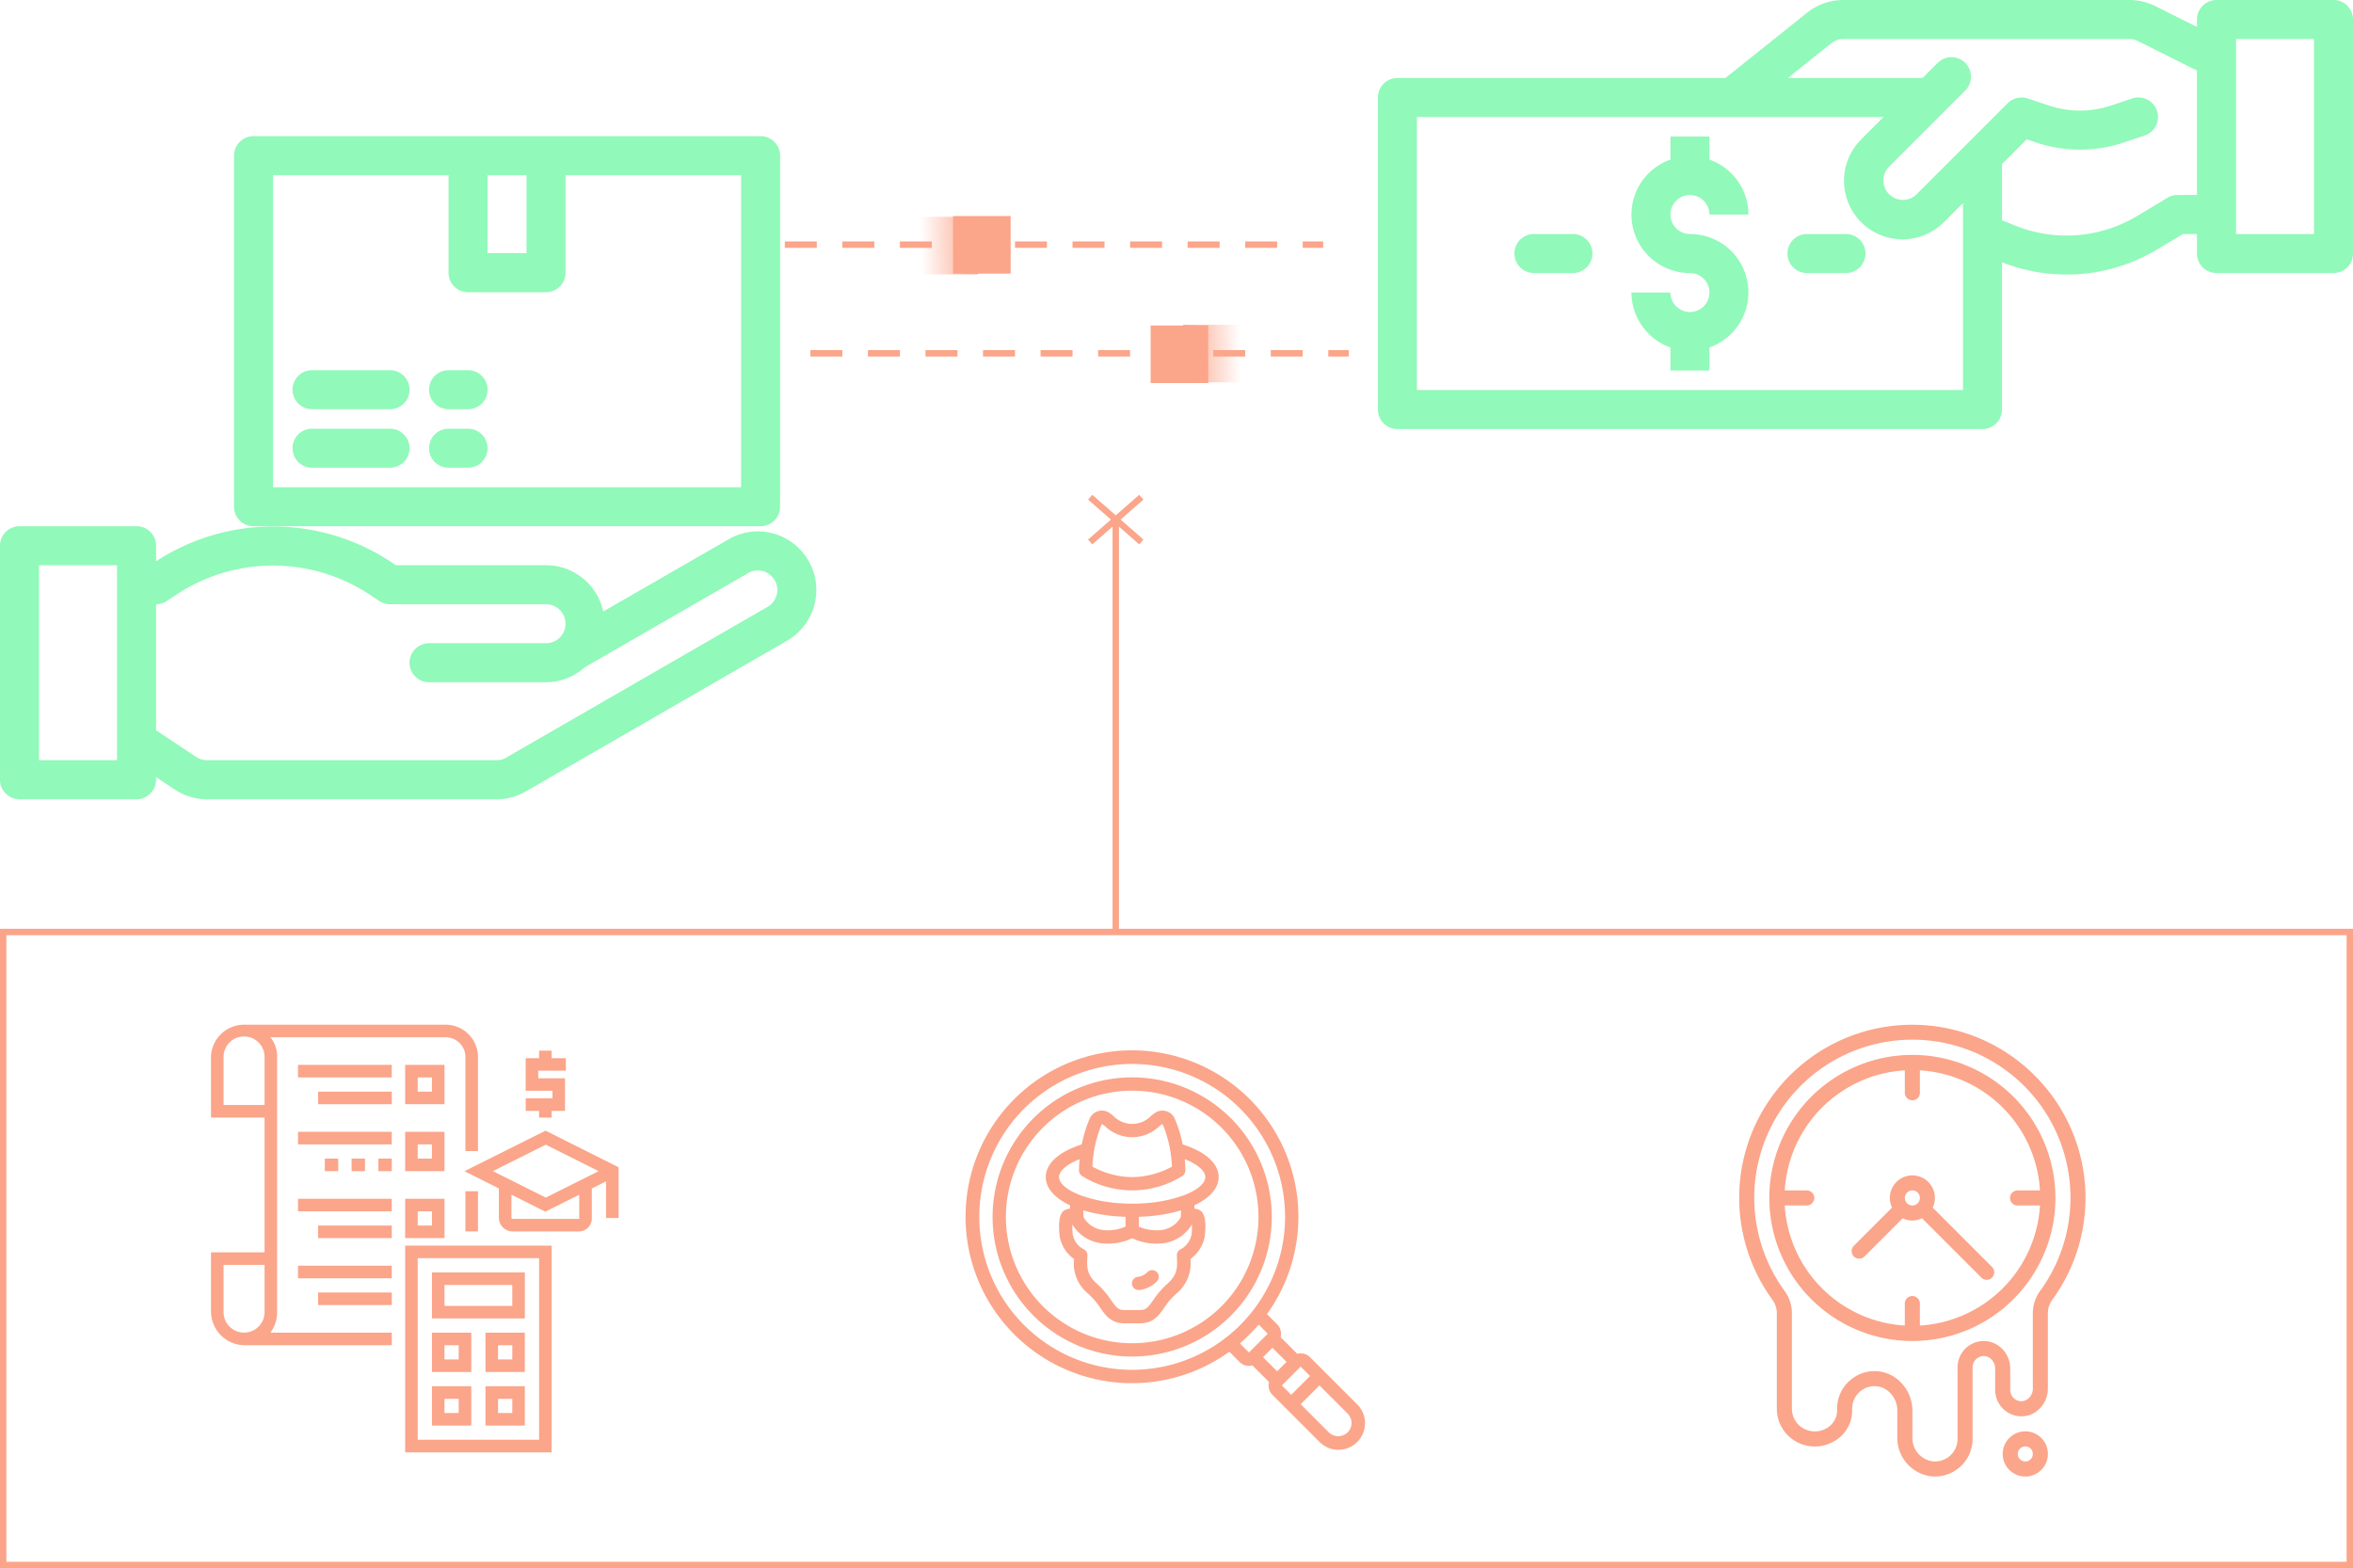 <svg xmlns="http://www.w3.org/2000/svg" xmlns:xlink="http://www.w3.org/1999/xlink" width="368" height="245.263" viewBox="0 0 368 245.263">
  <defs>
    <linearGradient id="linear-gradient" x1="0.994" y1="0.521" x2="0.007" y2="0.554" gradientUnits="objectBoundingBox">
      <stop offset="0" stop-color="#fba58a"/>
      <stop offset="1" stop-color="#fba58a" stop-opacity="0"/>
    </linearGradient>
  </defs>
  <g id="Group_3059" data-name="Group 3059" transform="translate(-121 -1293.737)">
    <g id="Group_3058" data-name="Group 3058" transform="translate(-10 2)">
      <path id="Path_4107" data-name="Path 4107" d="M44,126.66v-84.2" transform="translate(380.402 1285.999) rotate(90)" fill="none" stroke="#fba58a" stroke-width="1" stroke-dasharray="5 4"/>
      <path id="Path_4120" data-name="Path 4120" d="M44,126.66v-84.2" transform="translate(384.402 1302.999) rotate(90)" fill="none" stroke="#fba58a" stroke-width="1" stroke-dasharray="5 4"/>
      <line id="Line_74" data-name="Line 74" y1="65" transform="translate(305.5 1372.5)" fill="none" stroke="#fba58a" stroke-width="1"/>
      <line id="Line_72" data-name="Line 72" x1="8" y1="7" transform="translate(301.5 1369.5)" fill="none" stroke="#fba58a" stroke-width="1"/>
      <line id="Line_73" data-name="Line 73" y1="7" x2="8" transform="translate(301.5 1369.5)" fill="none" stroke="#fba58a" stroke-width="1"/>
      <g id="Group_3050" data-name="Group 3050" transform="translate(-398.76 82.837) rotate(10)">
        <rect id="Rectangle_1595" data-name="Rectangle 1595" width="9" height="9" transform="matrix(0.985, -0.174, 0.174, 0.985, 884.295, 1105.937)" fill="#fba58a"/>
        <rect id="Rectangle_1596" data-name="Rectangle 1596" width="9" height="9" transform="matrix(0.985, -0.174, 0.174, 0.985, 879.295, 1106.937)" fill="url(#linear-gradient)"/>
      </g>
      <g id="Group_3051" data-name="Group 3051" transform="translate(998.775 2594.337) rotate(-170)">
        <rect id="Rectangle_1595-2" data-name="Rectangle 1595" width="9" height="9" transform="matrix(0.985, -0.174, 0.174, 0.985, 884.295, 1105.937)" fill="#fba58a"/>
        <rect id="Rectangle_1596-2" data-name="Rectangle 1596" width="9" height="9" transform="matrix(0.985, -0.174, 0.174, 0.985, 879.295, 1106.937)" fill="url(#linear-gradient)"/>
      </g>
      <g id="Buy" transform="translate(129 1231.737)">
        <g id="Group_3049" data-name="Group 3049" transform="translate(185 58)">
          <path id="Path_4110" data-name="Path 4110" d="M161.45,2h-18.3a3.05,3.05,0,0,0-3.05,3.05V6.215l-6.5-3.251A9.193,9.193,0,0,0,129.51,2H84.81A9.15,9.15,0,0,0,79.1,4.007L66.348,14.2H15.05A3.05,3.05,0,0,0,12,17.25v48.8a3.05,3.05,0,0,0,3.05,3.05h91.5a3.05,3.05,0,0,0,3.05-3.05V43.016a27.529,27.529,0,0,0,24.226-1.976L137.9,38.6h2.2v3.05a3.05,3.05,0,0,0,3.05,3.05h18.3a3.05,3.05,0,0,0,3.05-3.05V5.05A3.05,3.05,0,0,0,161.45,2ZM18.1,63V20.3H91.083l-3.419,3.422A9.149,9.149,0,1,0,100.6,36.661l2.9-2.9V63ZM137.032,32.5a3.029,3.029,0,0,0-1.552.436l-4.792,2.873a21.441,21.441,0,0,1-19.032,1.47l-2.056-.836V27.663l3.873-3.874,1.574.525a21.484,21.484,0,0,0,13.505,0l3.355-1.119a3.054,3.054,0,0,0-1.928-5.8l-3.355,1.122a15.338,15.338,0,0,1-9.644,0L113.626,17.4a3.05,3.05,0,0,0-3.12.738l-6.1,6.1h0l-8.116,8.11a3.05,3.05,0,1,1-4.313-4.313l11.852-11.855a3.05,3.05,0,1,0-4.313-4.313L97.183,14.2H76.114L82.9,8.768A3.05,3.05,0,0,1,84.81,8.1h44.7a3.108,3.108,0,0,1,1.363.32l9.226,4.615V32.479ZM158.4,38.6H146.2V8.1h12.2Z" transform="translate(20.5 0)" fill="#91f9b9"/>
          <path id="Path_4111" data-name="Path 4111" d="M34.15,18.15A3.05,3.05,0,0,1,37.2,21.2h6.1a9.15,9.15,0,0,0-6.1-8.589V9H31.1v3.611A9.129,9.129,0,0,0,34.15,30.35,3.05,3.05,0,1,1,31.1,33.4H25a9.15,9.15,0,0,0,6.1,8.589V45.6h6.1V41.989A9.129,9.129,0,0,0,34.15,24.25a3.05,3.05,0,0,1,0-6.1Z" transform="translate(47.15 14.35)" fill="#91f9b9"/>
          <path id="Path_4112" data-name="Path 4112" d="M28.15,14h-6.1a3.05,3.05,0,0,0,0,6.1h6.1a3.05,3.05,0,1,0,0-6.1Z" transform="translate(34.85 24.6)" fill="#91f9b9"/>
          <path id="Path_4113" data-name="Path 4113" d="M42.15,14h-6.1a3.05,3.05,0,1,0,0,6.1h6.1a3.05,3.05,0,0,0,0-6.1Z" transform="translate(63.55 24.6)" fill="#91f9b9"/>
        </g>
        <path id="Path_4114" data-name="Path 4114" d="M128.447,53.408a9.116,9.116,0,0,0-12.505-3.355L96.34,61.338A9.15,9.15,0,0,0,87.4,54.1H63.915l-.61-.409a33.452,33.452,0,0,0-36.9-.2V51.05A3.05,3.05,0,0,0,23.35,48H5.05A3.05,3.05,0,0,0,2,51.05v36.6A3.05,3.05,0,0,0,5.05,90.7h18.3a3.05,3.05,0,0,0,3.05-3.05v-.415l2.849,1.891A9.089,9.089,0,0,0,34.361,90.7H79.653a8.912,8.912,0,0,0,4.575-1.22L125.1,65.9a9.2,9.2,0,0,0,4.575-7.948A9.059,9.059,0,0,0,128.447,53.408ZM20.3,84.6H8.1V54.1H20.3ZM122.048,60.609l-40.916,23.6a2.839,2.839,0,0,1-1.479.387H34.361a2.98,2.98,0,0,1-1.7-.528L26.4,79.915V60.2a3.05,3.05,0,0,0,1.69-.509l1.385-.915a27.377,27.377,0,0,1,30.454,0l1.382.915A3.05,3.05,0,0,0,63,60.2H87.4a3.05,3.05,0,0,1,0,6.1H69.1a3.05,3.05,0,1,0,0,6.1H87.4a9.077,9.077,0,0,0,6.042-2.33l25.58-14.75a2.952,2.952,0,0,1,2.275-.3,3.032,3.032,0,0,1,1.864,1.44,2.946,2.946,0,0,1,.412,1.488,3.084,3.084,0,0,1-1.525,2.666Z" transform="translate(0 94.3)" fill="#91f9b9"/>
        <path id="Path_4115" data-name="Path 4115" d="M96.35,28H17.05A3.05,3.05,0,0,0,14,31.05v54.9A3.05,3.05,0,0,0,17.05,89h79.3a3.05,3.05,0,0,0,3.05-3.05V31.05A3.05,3.05,0,0,0,96.35,28Zm-36.6,6.1V46.3h-6.1V34.1ZM93.3,82.9H20.1V34.1H47.55V49.35A3.05,3.05,0,0,0,50.6,52.4H62.8a3.05,3.05,0,0,0,3.05-3.05V34.1H93.3Z" transform="translate(24.6 53.3)" fill="#91f9b9"/>
        <path id="Path_4116" data-name="Path 4116" d="M32.25,40H20.05a3.05,3.05,0,0,0,0,6.1h12.2a3.05,3.05,0,0,0,0-6.1Z" transform="translate(30.75 77.9)" fill="#91f9b9"/>
        <path id="Path_4117" data-name="Path 4117" d="M30.1,40H27.05a3.05,3.05,0,0,0,0,6.1H30.1a3.05,3.05,0,1,0,0-6.1Z" transform="translate(45.1 77.9)" fill="#91f9b9"/>
        <path id="Path_4118" data-name="Path 4118" d="M32.25,43H20.05a3.05,3.05,0,1,0,0,6.1h12.2a3.05,3.05,0,1,0,0-6.1Z" transform="translate(30.75 84.05)" fill="#91f9b9"/>
        <path id="Path_4119" data-name="Path 4119" d="M30.1,43H27.05a3.05,3.05,0,1,0,0,6.1H30.1a3.05,3.05,0,1,0,0-6.1Z" transform="translate(45.1 84.05)" fill="#91f9b9"/>
      </g>
      <g id="Rectangle_1597" data-name="Rectangle 1597" transform="translate(131 1437)" fill="none" stroke="#fba48a" stroke-width="1">
        <rect width="368" height="100" stroke="none"/>
        <rect x="0.5" y="0.5" width="367" height="99" fill="none"/>
      </g>
      <g id="clock" transform="translate(346.967 1452)">
        <path id="Path_4121" data-name="Path 4121" d="M101.213,6.96A27.066,27.066,0,0,0,61.268,43.069a3.617,3.617,0,0,1,.655,2.131V60.067a5.909,5.909,0,0,0,1.729,4.171,6.005,6.005,0,0,0,7.471.768A5.507,5.507,0,0,0,73.7,60.1a3.524,3.524,0,0,1,3.363-3.566,3.378,3.378,0,0,1,2.483.962,3.931,3.931,0,0,1,1.219,2.837v4.239a6.041,6.041,0,0,0,5.315,6.062c.187.018.373.026.559.026a5.888,5.888,0,0,0,5.9-5.875V53.591a1.777,1.777,0,0,1,.515-1.251,1.751,1.751,0,0,1,1.143-.516,1.7,1.7,0,0,1,1.233.471,2.042,2.042,0,0,1,.642,1.483v3.345a4.157,4.157,0,0,0,1.2,2.917,4.113,4.113,0,0,0,2.667,1.2,3.968,3.968,0,0,0,2.99-1.106,4.408,4.408,0,0,0,1.382-3.2V45.216a3.65,3.65,0,0,1,.662-2.154,27.028,27.028,0,0,0-3.763-36.1Zm1.863,34.709a5.946,5.946,0,0,0-1.116,3.547V56.935a2.045,2.045,0,0,1-.642,1.481,1.728,1.728,0,0,1-1.235.471,1.752,1.752,0,0,1-1.141-.512,1.777,1.777,0,0,1-.515-1.252V53.778a4.406,4.406,0,0,0-1.382-3.195,4,4,0,0,0-2.987-1.106,4.114,4.114,0,0,0-2.669,1.2,4.157,4.157,0,0,0-1.2,2.917V64.777a3.532,3.532,0,0,1-3.531,3.534q-.178,0-.354-.018a3.67,3.67,0,0,1-3.179-3.717V60.337A6.3,6.3,0,0,0,81.17,55.8a5.7,5.7,0,0,0-3.952-1.62c-.089,0-.179,0-.268.006a5.882,5.882,0,0,0-5.606,5.937,3.189,3.189,0,0,1-1.421,2.859,3.66,3.66,0,0,1-4.605-.409,3.554,3.554,0,0,1-1.039-2.506V45.2a5.906,5.906,0,0,0-1.109-3.522,24.728,24.728,0,1,1,39.907-.009Z" transform="translate(0 0)" fill="#fba58a"/>
        <g id="Group_3052" data-name="Group 3052" transform="translate(60.746 4.723)">
          <path id="Path_4122" data-name="Path 4122" d="M110.426,32.09A22.373,22.373,0,1,0,132.8,54.463,22.373,22.373,0,0,0,110.426,32.09ZM111.6,74.421V70.949a1.178,1.178,0,0,0-2.355,0v3.473A20.011,20.011,0,0,1,90.468,55.641h3.473a1.178,1.178,0,0,0,0-2.355H90.468a20.011,20.011,0,0,1,18.781-18.781v3.473a1.178,1.178,0,1,0,2.355,0V34.505a20.011,20.011,0,0,1,18.781,18.781h-3.473a1.178,1.178,0,1,0,0,2.355h3.473A20.011,20.011,0,0,1,111.6,74.421Z" transform="translate(-88.053 -32.09)" fill="#fba58a"/>
          <path id="Path_4123" data-name="Path 4123" d="M188.071,165.149a3.523,3.523,0,1,0-6.359,0l-5.982,5.982a1.178,1.178,0,0,0,1.636,1.694l.029-.029,5.982-5.982a3.415,3.415,0,0,0,3.024,0l9.312,9.312a1.178,1.178,0,0,0,1.665-1.665Zm-4.01-.679a1.178,1.178,0,1,1,1.665,0h0a1.177,1.177,0,0,1-1.665,0l0,0Z" transform="translate(-162.518 -141.264)" fill="#fba58a"/>
          <path id="Path_4124" data-name="Path 4124" d="M339.586,432.09a3.533,3.533,0,1,0,3.533,3.533A3.533,3.533,0,0,0,339.586,432.09Zm0,4.71a1.178,1.178,0,1,1,1.178-1.178A1.178,1.178,0,0,1,339.586,436.8Z" transform="translate(-299.549 -373.213)" fill="#fba58a"/>
        </g>
      </g>
      <g id="fraud" transform="translate(282 1455.766)">
        <path id="Path_4125" data-name="Path 4125" d="M77.323,55.722A21.832,21.832,0,1,0,55.492,77.554,21.832,21.832,0,0,0,77.323,55.722Zm-41.584,0A19.752,19.752,0,1,1,55.492,75.475,19.753,19.753,0,0,1,35.739,55.722Zm0,0" transform="translate(-29.422 -29.42)" fill="#fba58a"/>
        <path id="Path_4126" data-name="Path 4126" d="M56.094,50.447l0,0,0,0-2.2-2.2a2.062,2.062,0,0,0-1.469-.61h0a2.07,2.07,0,0,0-.532.077l-2.613-2.613a2.072,2.072,0,0,0-.531-2l-1.6-1.605a26.028,26.028,0,1,0-5.878,5.881l1.594,1.605a2.024,2.024,0,0,0,2,.53l2.613,2.613a2.023,2.023,0,0,0,.532,2l2.2,2.2,0,0,0,0,5.143,5.143a4.158,4.158,0,1,0,5.88-5.88ZM2.159,26.3A23.911,23.911,0,1,1,44.548,41.46l-.076.091a24.148,24.148,0,0,1-3.142,3.144l-.112.093A23.9,23.9,0,0,1,2.159,26.3ZM43.333,45.708c.2-.177.392-.357.585-.539q.527-.5,1.025-1.026c.18-.191.359-.383.534-.579.126-.141.262-.272.385-.417l1.407,1.413,0,0-2.94,2.94h0l-1.408-1.417C43.064,45.967,43.194,45.832,43.333,45.708Zm4.673,1.061,2.205,2.205-1.47,1.47-2.205-2.205Zm4.411,2.94,1.47,1.471-2.94,2.94-1.47-1.471ZM59.767,60a2.129,2.129,0,0,1-2.94,0l-4.411-4.411,2.94-2.94,4.411,4.411a2.079,2.079,0,0,1,0,2.94Zm0,0" transform="translate(0 0)" fill="#fba58a"/>
        <path id="Path_4127" data-name="Path 4127" d="M118.228,106.036a11.513,11.513,0,0,1,1.857-2.179,6.107,6.107,0,0,0,2.257-5.47,5.556,5.556,0,0,0,2.243-3.543c.41-3.532-.557-3.985-.922-4.156a1.709,1.709,0,0,0-.7-.161c0-.17,0-.358,0-.536,2.369-1.112,3.793-2.655,3.793-4.414,0-2.131-2.054-3.967-5.628-5.109a19.7,19.7,0,0,0-1.247-4.058,2.083,2.083,0,0,0-3.06-.875c-.165.111-.344.243-.54.386a4.118,4.118,0,0,1-6.079,0c-.2-.143-.376-.275-.54-.386a2.081,2.081,0,0,0-3.058.874,19.668,19.668,0,0,0-1.249,4.059c-3.575,1.142-5.629,2.978-5.629,5.109,0,1.759,1.425,3.3,3.793,4.414,0,.177-.006.365,0,.535a1.708,1.708,0,0,0-.7.163c-.365.171-1.332.624-.918,4.191a5.554,5.554,0,0,0,2.24,3.508,6.107,6.107,0,0,0,2.257,5.47,11.477,11.477,0,0,1,1.857,2.179c.834,1.185,1.7,2.412,3.758,2.412h2.465C116.533,108.448,117.395,107.222,118.228,106.036Zm-12.59-14.172c-.02-.347-.037-.7-.043-1.081a24.687,24.687,0,0,0,5.446.948l.3.02c.24.014.48.029.725.037.045,0,.088.006.133.008v1.535a7.078,7.078,0,0,1-3.119.561A4.087,4.087,0,0,1,105.638,91.865Zm8.639-.067c.045,0,.088-.006.133-.008.245-.009.485-.023.725-.037l.3-.02a24.687,24.687,0,0,0,5.446-.948c-.006.381-.023.734-.043,1.081a4.09,4.09,0,0,1-3.441,2.029,7.141,7.141,0,0,1-3.119-.557ZM108.5,77.263c.142.1.3.209.466.332a6.1,6.1,0,0,0,8.542,0c.168-.124.324-.238.475-.328a18.674,18.674,0,0,1,1.246,4.394c.037.226.066.449.094.673.02.158.043.313.06.475.03.3.049.6.064.9,0,.082.013.161.016.243a13.7,13.7,0,0,1-5.165,1.578c-.344.031-.7.048-1.061.048a12.381,12.381,0,0,1-2.98-.376,14.019,14.019,0,0,1-3.246-1.252c0-.081.012-.159.016-.24.015-.3.034-.6.064-.9.016-.16.039-.315.06-.472.028-.224.058-.448.093-.674A18.394,18.394,0,0,1,108.5,77.263Zm-6.7,8.315c0-.97,1.215-2,3.2-2.794-.006.069,0,.135-.009.2-.042.512-.072,1.028-.072,1.551a1.039,1.039,0,0,0,.463.865,14.811,14.811,0,0,0,15.708,0,1.04,1.04,0,0,0,.463-.865c0-.523-.03-1.04-.072-1.552-.005-.068,0-.134-.009-.2,1.985.789,3.2,1.824,3.2,2.794s-1.2,2-3.2,2.788c-.138.055-.285.1-.428.157a22.61,22.61,0,0,1-6.431,1.177l-.183.011q-.587.024-1.194.025t-1.194-.025l-.184-.011a22.61,22.61,0,0,1-6.431-1.177c-.143-.052-.29-.1-.428-.157C103,87.575,101.8,86.548,101.8,85.577Zm8.145,19.263a13.39,13.39,0,0,0-2.185-2.544c-1.67-1.468-1.612-2.648-1.531-4.28l.008-.168a1.042,1.042,0,0,0-.471-.921.981.981,0,0,0-.2-.1,3.334,3.334,0,0,1-1.618-2.222,11,11,0,0,1-.066-1.619,6.14,6.14,0,0,0,5.191,2.988,8.8,8.8,0,0,0,4.158-.833,8.8,8.8,0,0,0,4.159.833,6.14,6.14,0,0,0,5.191-2.988,10.969,10.969,0,0,1-.06,1.577,3.332,3.332,0,0,1-1.624,2.265.977.977,0,0,0-.2.1,1.041,1.041,0,0,0-.471.921l.008.168c.081,1.632.139,2.812-1.531,4.28a13.39,13.39,0,0,0-2.185,2.544c-.816,1.162-1.12,1.529-2.058,1.529h-2.465C111.067,106.369,110.763,106,109.947,104.84Zm0,0" transform="translate(-87.168 -65.512)" fill="#fba58a"/>
        <path id="Path_4128" data-name="Path 4128" d="M210.933,273.7a1.042,1.042,0,0,0-1.468-.007,2.585,2.585,0,0,1-1.347.738,1.04,1.04,0,1,0,0,2.079,4.566,4.566,0,0,0,2.814-1.344A1.037,1.037,0,0,0,210.933,273.7Zm0,0" transform="translate(-181.009 -238.774)" fill="#fba58a"/>
      </g>
      <g id="fee" transform="translate(163.5 1452)">
        <path id="Path_4129" data-name="Path 4129" d="M316.628,126.863,303.945,133.2l5.385,2.7v4.629a2.145,2.145,0,0,0,2.094,2.094H321.9a2.033,2.033,0,0,0,1.964-2.094V135.9l2.225-1.113v5.742h1.964V132.59Zm5.268,13.663c0,.036.036.131,0,.131H311.425a.235.235,0,0,1-.131-.131v-3.647l5.3,2.65,5.3-2.65Zm-5.235-3.192-8.276-4.138,8.276-4.138,8.276,4.138Zm0,0" transform="translate(-263.806 -110.291)" fill="#fba58a"/>
        <path id="Path_4130" data-name="Path 4130" d="M379.329,41.533h1.964V40.486h2.094v-5.1H379.2V34.2h4.319V32.24h-2.225V31.063h-1.964V32.24h-2.094v5.1h4.188v1.178h-4.188v1.964h2.094Zm0,0" transform="translate(-327.521 -27.005)" fill="#fba58a"/>
        <path id="Path_4131" data-name="Path 4131" d="M305.094,199.391h1.964v6.283h-1.964Zm0,0" transform="translate(-264.804 -173.344)" fill="#fba58a"/>
        <path id="Path_4132" data-name="Path 4132" d="M10.84,44.894V5.1A4.722,4.722,0,0,0,9.786,1.964H37.148A3.1,3.1,0,0,1,40.29,5.1V19.764h1.964V5.1a5.065,5.065,0,0,0-5.1-5.1H5.735A5.177,5.177,0,0,0,.5,5.1v9.424H8.877V35.6H.5v9.293A5.289,5.289,0,0,0,5.735,50.13H28.772V48.166H9.786A5.347,5.347,0,0,0,10.84,44.894ZM2.464,12.565V5.1a3.207,3.207,0,1,1,6.413,0v7.46Zm0,32.329v-7.33H8.877v7.33a3.207,3.207,0,1,1-6.413,0Zm0,0" fill="#fba58a"/>
        <path id="Path_4133" data-name="Path 4133" d="M104.7,48.094h14.659v1.964H104.7Zm0,0" transform="translate(-90.591 -41.811)" fill="#fba58a"/>
        <path id="Path_4134" data-name="Path 4134" d="M128.75,80.156h11.518V82.12H128.75Zm0,0" transform="translate(-111.496 -69.685)" fill="#fba58a"/>
        <path id="Path_4135" data-name="Path 4135" d="M239.105,48.094h-6.152v6.152h6.152Zm-1.964,4.188h-2.225V50.057h2.225Zm0,0" transform="translate(-202.087 -41.811)" fill="#fba58a"/>
        <path id="Path_4136" data-name="Path 4136" d="M104.7,128.25h14.659v1.964H104.7Zm0,0" transform="translate(-90.591 -111.496)" fill="#fba58a"/>
        <path id="Path_4137" data-name="Path 4137" d="M239.105,128.25h-6.152V134.4h6.152Zm-1.964,4.188h-2.225v-2.225h2.225Zm0,0" transform="translate(-202.087 -111.496)" fill="#fba58a"/>
        <path id="Path_4138" data-name="Path 4138" d="M104.7,208.406h14.659v1.964H104.7Zm0,0" transform="translate(-90.591 -181.182)" fill="#fba58a"/>
        <path id="Path_4139" data-name="Path 4139" d="M128.75,240.469h11.518v1.964H128.75Zm0,0" transform="translate(-111.496 -209.056)" fill="#fba58a"/>
        <path id="Path_4140" data-name="Path 4140" d="M232.953,214.558h6.152v-6.152h-6.152Zm1.964-4.188h2.225v2.225h-2.225Zm0,0" transform="translate(-202.087 -181.182)" fill="#fba58a"/>
        <path id="Path_4141" data-name="Path 4141" d="M104.7,288.563h14.659v1.964H104.7Zm0,0" transform="translate(-90.591 -250.867)" fill="#fba58a"/>
        <path id="Path_4142" data-name="Path 4142" d="M128.75,320.625h11.518v1.964H128.75Zm0,0" transform="translate(-111.496 -278.741)" fill="#fba58a"/>
        <path id="Path_4143" data-name="Path 4143" d="M136.766,160.313h2.094v1.964h-2.094Zm0,0" transform="translate(-118.465 -139.371)" fill="#fba58a"/>
        <path id="Path_4144" data-name="Path 4144" d="M168.828,160.313h2.094v1.964h-2.094Zm0,0" transform="translate(-146.339 -139.371)" fill="#fba58a"/>
        <path id="Path_4145" data-name="Path 4145" d="M200.891,160.313h2.094v1.964h-2.094Zm0,0" transform="translate(-174.213 -139.371)" fill="#fba58a"/>
        <path id="Path_4146" data-name="Path 4146" d="M265.016,303.777h14.529v-7.2H265.016Zm1.964-5.235h10.6v3.272h-10.6Zm0,0" transform="translate(-229.961 -257.836)" fill="#fba58a"/>
        <path id="Path_4147" data-name="Path 4147" d="M232.953,296.845h22.905V264.516H232.953Zm1.964-30.366H253.9v28.4H234.917Zm0,0" transform="translate(-202.087 -229.961)" fill="#fba58a"/>
        <path id="Path_4148" data-name="Path 4148" d="M329.141,439h6.152v-6.152h-6.152Zm1.964-4.188h2.225v2.225H331.1Zm0,0" transform="translate(-285.71 -376.301)" fill="#fba58a"/>
        <path id="Path_4149" data-name="Path 4149" d="M329.141,374.871h6.152v-6.152h-6.152Zm1.964-4.188h2.225v2.225H331.1Zm0,0" transform="translate(-285.71 -320.552)" fill="#fba58a"/>
        <path id="Path_4150" data-name="Path 4150" d="M265.016,439h6.152v-6.152h-6.152Zm1.964-4.188H269.2v2.225h-2.225Zm0,0" transform="translate(-229.961 -376.301)" fill="#fba58a"/>
        <path id="Path_4151" data-name="Path 4151" d="M265.016,374.871h6.152v-6.152h-6.152Zm1.964-4.188H269.2v2.225h-2.225Zm0,0" transform="translate(-229.961 -320.552)" fill="#fba58a"/>
      </g>
    </g>
  </g>
</svg>
